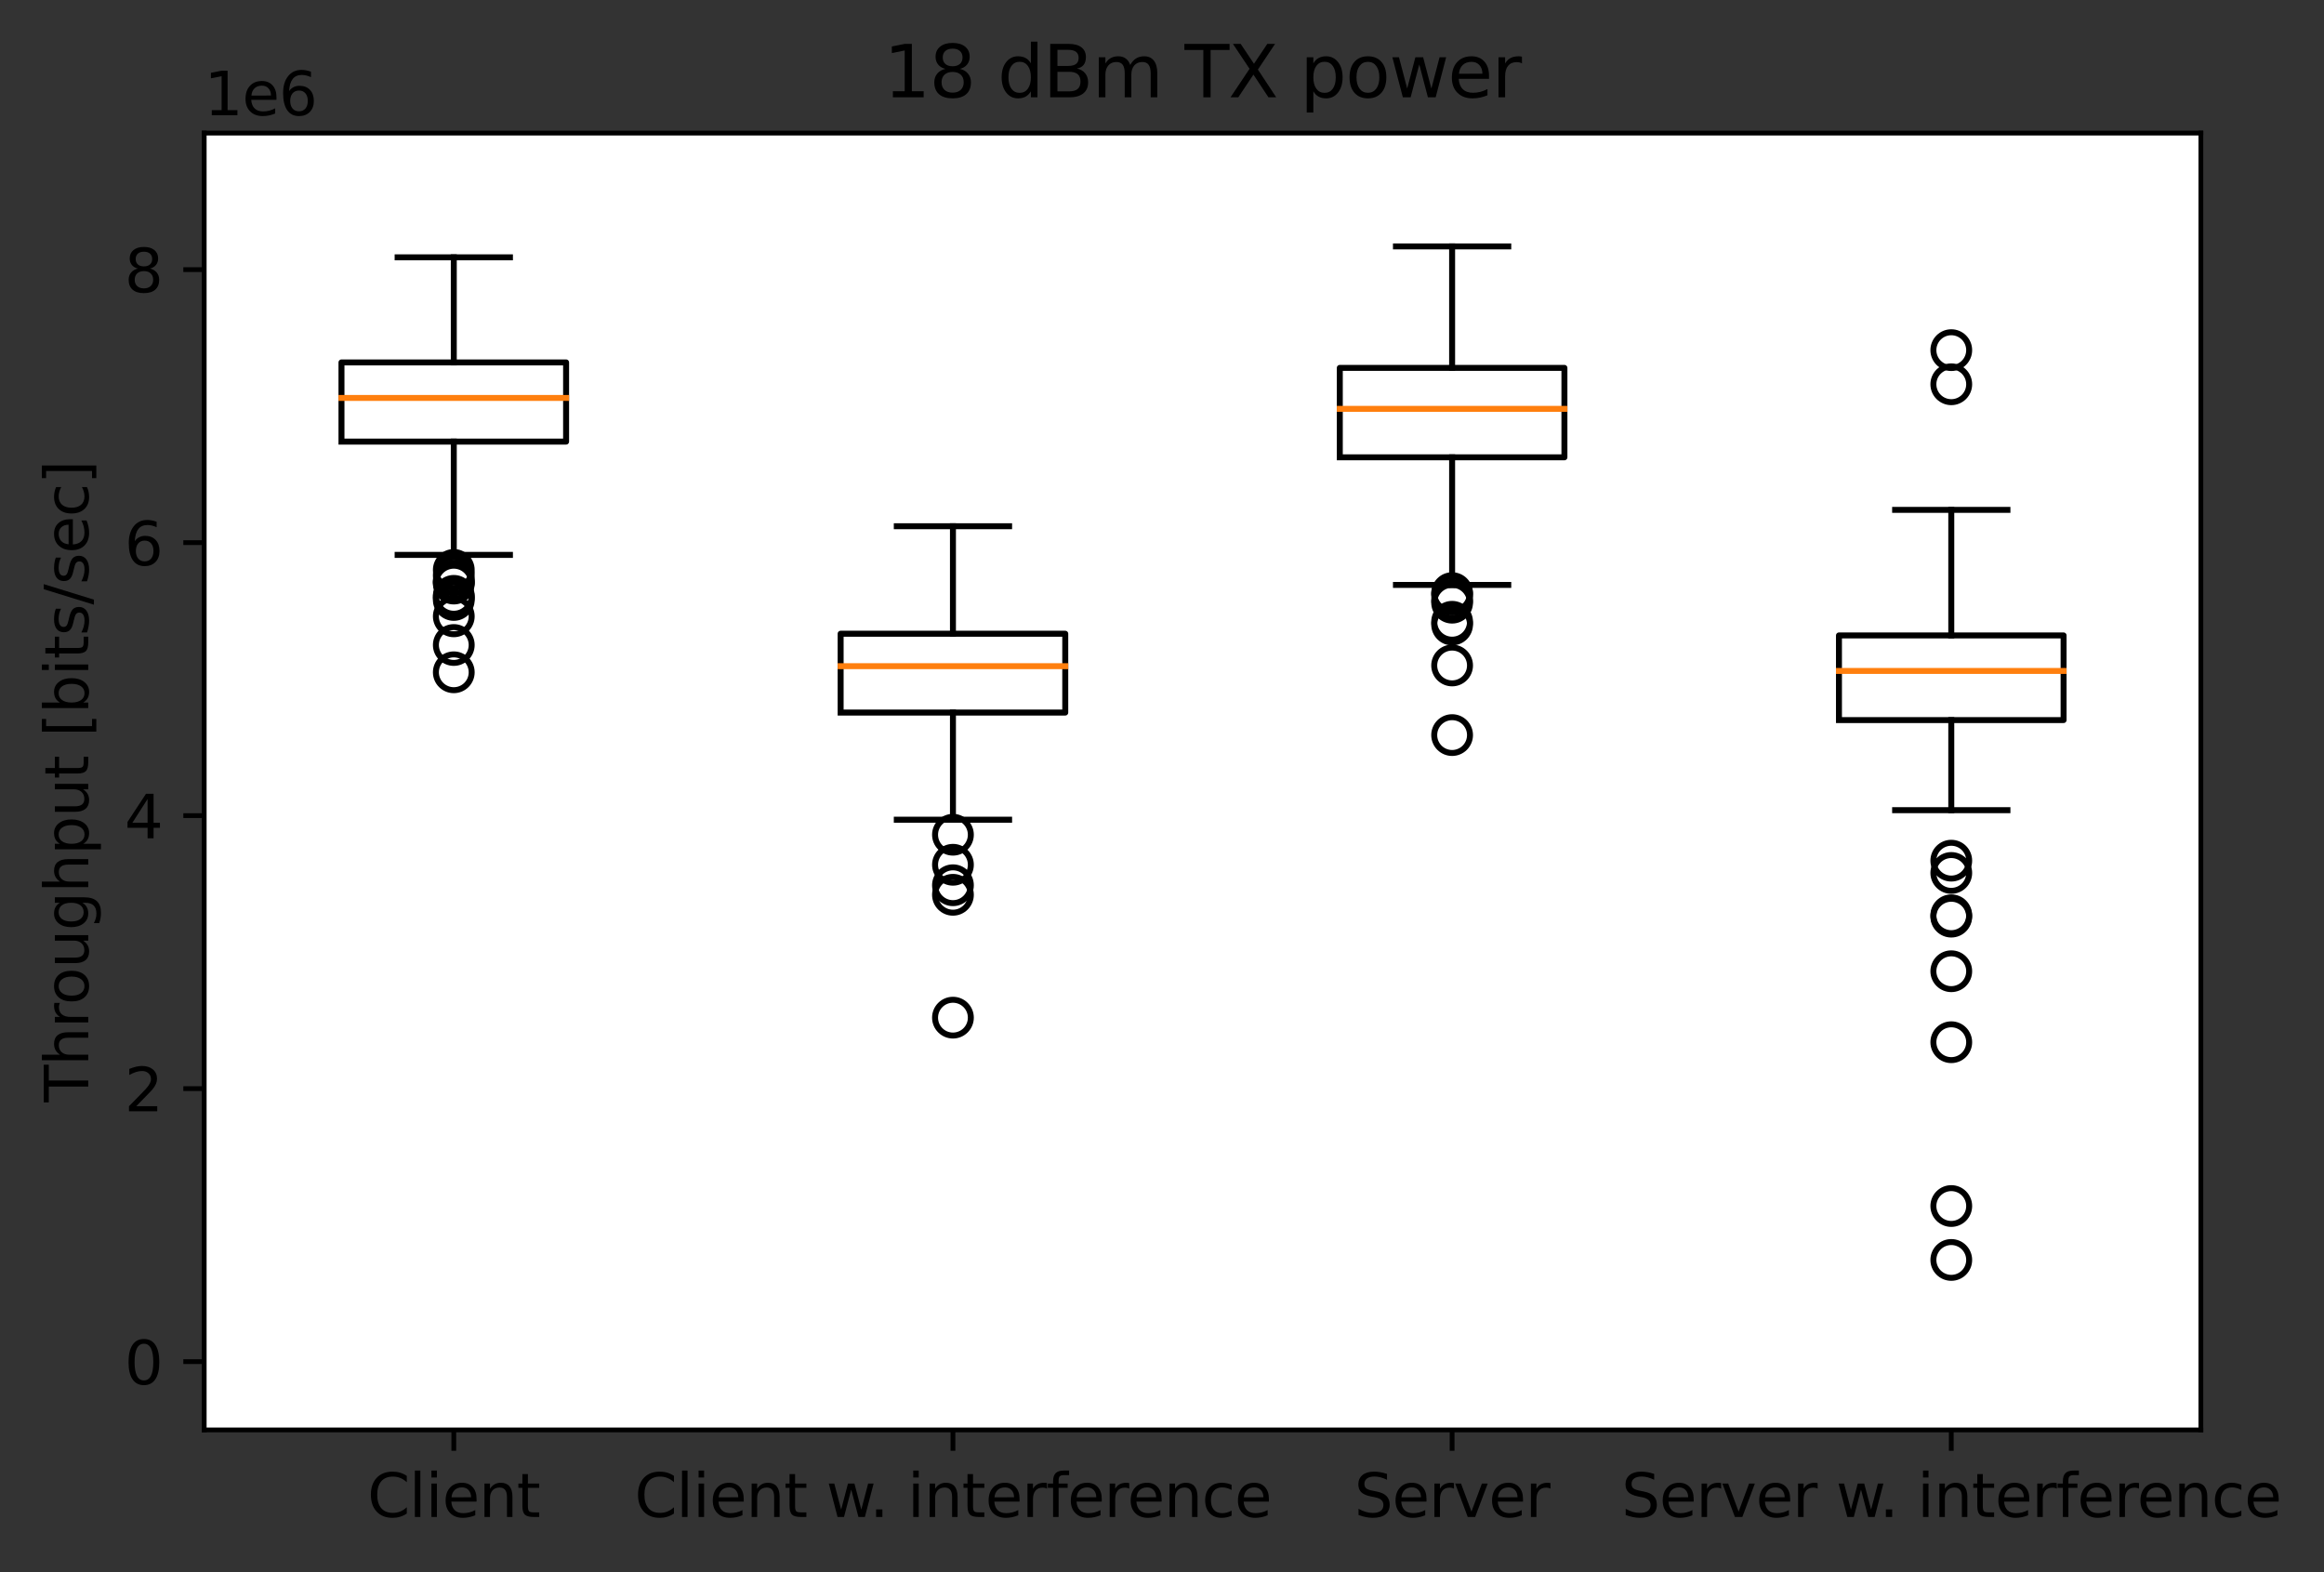 <?xml version="1.0" encoding="utf-8" standalone="no"?>
<!DOCTYPE svg PUBLIC "-//W3C//DTD SVG 1.1//EN"
  "http://www.w3.org/Graphics/SVG/1.1/DTD/svg11.dtd">
<svg height="263.636pt" version="1.1" viewBox="0 0 389.689 263.636" width="389.689pt" xmlns="http://www.w3.org/2000/svg" xmlns:xlink="http://www.w3.org/1999/xlink">
 <rect x="0" y="0" width="389.689" height="263.636" fill="#333333" stroke="none"/>
 <defs>
  <style type="text/css">*{stroke-linecap:butt;stroke-linejoin:round;}</style>
 </defs>
 <g id="figure_1">
  <g id="patch_1">
   <path d="M 0 263.636 
L 389.689 263.636 
L 389.689 0 
L 0 0 
z
" style="fill:none;"/>
  </g>
  <g id="axes_1">
   <g id="patch_2">
    <path d="M 34.241 239.758 
L 369.041 239.758 
L 369.041 22.318 
L 34.241 22.318 
z
" style="fill:#ffffff;"/>
   </g>
   <g id="matplotlib.axis_1">
    <g id="xtick_1">
     <g id="line2d_1">
      <defs>
       <path d="M 0 0 
L 0 3.5 
" id="mf04e118496" style="stroke:#000000;stroke-width:0.8;"/>
      </defs>
      <g>
       <use style="stroke:#000000;stroke-width:0.8;" x="76.091" xlink:href="#mf04e118496" y="239.758"/>
      </g>
     </g>
     <g id="text_1">
      <!-- Client -->
      <g transform="translate(61.616 254.357)scale(0.1 -0.1)">
       <defs>
        <path d="M 4122 4306 
L 4122 3641 
Q 3803 3938 3442 4084 
Q 3081 4231 2675 4231 
Q 1875 4231 1450 3742 
Q 1025 3253 1025 2328 
Q 1025 1406 1450 917 
Q 1875 428 2675 428 
Q 3081 428 3442 575 
Q 3803 722 4122 1019 
L 4122 359 
Q 3791 134 3420 21 
Q 3050 -91 2638 -91 
Q 1578 -91 968 557 
Q 359 1206 359 2328 
Q 359 3453 968 4101 
Q 1578 4750 2638 4750 
Q 3056 4750 3426 4639 
Q 3797 4528 4122 4306 
z
" id="DejaVuSans-43" transform="scale(0.016)"/>
        <path d="M 603 4863 
L 1178 4863 
L 1178 0 
L 603 0 
L 603 4863 
z
" id="DejaVuSans-6c" transform="scale(0.016)"/>
        <path d="M 603 3500 
L 1178 3500 
L 1178 0 
L 603 0 
L 603 3500 
z
M 603 4863 
L 1178 4863 
L 1178 4134 
L 603 4134 
L 603 4863 
z
" id="DejaVuSans-69" transform="scale(0.016)"/>
        <path d="M 3597 1894 
L 3597 1613 
L 953 1613 
Q 991 1019 1311 708 
Q 1631 397 2203 397 
Q 2534 397 2845 478 
Q 3156 559 3463 722 
L 3463 178 
Q 3153 47 2828 -22 
Q 2503 -91 2169 -91 
Q 1331 -91 842 396 
Q 353 884 353 1716 
Q 353 2575 817 3079 
Q 1281 3584 2069 3584 
Q 2775 3584 3186 3129 
Q 3597 2675 3597 1894 
z
M 3022 2063 
Q 3016 2534 2758 2815 
Q 2500 3097 2075 3097 
Q 1594 3097 1305 2825 
Q 1016 2553 972 2059 
L 3022 2063 
z
" id="DejaVuSans-65" transform="scale(0.016)"/>
        <path d="M 3513 2113 
L 3513 0 
L 2938 0 
L 2938 2094 
Q 2938 2591 2744 2837 
Q 2550 3084 2163 3084 
Q 1697 3084 1428 2787 
Q 1159 2491 1159 1978 
L 1159 0 
L 581 0 
L 581 3500 
L 1159 3500 
L 1159 2956 
Q 1366 3272 1645 3428 
Q 1925 3584 2291 3584 
Q 2894 3584 3203 3211 
Q 3513 2838 3513 2113 
z
" id="DejaVuSans-6e" transform="scale(0.016)"/>
        <path d="M 1172 4494 
L 1172 3500 
L 2356 3500 
L 2356 3053 
L 1172 3053 
L 1172 1153 
Q 1172 725 1289 603 
Q 1406 481 1766 481 
L 2356 481 
L 2356 0 
L 1766 0 
Q 1100 0 847 248 
Q 594 497 594 1153 
L 594 3053 
L 172 3053 
L 172 3500 
L 594 3500 
L 594 4494 
L 1172 4494 
z
" id="DejaVuSans-74" transform="scale(0.016)"/>
       </defs>
       <use xlink:href="#DejaVuSans-43"/>
       <use x="69.824" xlink:href="#DejaVuSans-6c"/>
       <use x="97.607" xlink:href="#DejaVuSans-69"/>
       <use x="125.391" xlink:href="#DejaVuSans-65"/>
       <use x="186.914" xlink:href="#DejaVuSans-6e"/>
       <use x="250.293" xlink:href="#DejaVuSans-74"/>
      </g>
     </g>
    </g>
    <g id="xtick_2">
     <g id="line2d_2">
      <g>
       <use style="stroke:#000000;stroke-width:0.8;" x="159.791" xlink:href="#mf04e118496" y="239.758"/>
      </g>
     </g>
     <g id="text_2">
      <!-- Client w. interference -->
      <g transform="translate(106.415 254.357)scale(0.1 -0.1)">
       <defs>
        <path id="DejaVuSans-20" transform="scale(0.016)"/>
        <path d="M 269 3500 
L 844 3500 
L 1563 769 
L 2278 3500 
L 2956 3500 
L 3675 769 
L 4391 3500 
L 4966 3500 
L 4050 0 
L 3372 0 
L 2619 2869 
L 1863 0 
L 1184 0 
L 269 3500 
z
" id="DejaVuSans-77" transform="scale(0.016)"/>
        <path d="M 684 794 
L 1344 794 
L 1344 0 
L 684 0 
L 684 794 
z
" id="DejaVuSans-2e" transform="scale(0.016)"/>
        <path d="M 2631 2963 
Q 2534 3019 2420 3045 
Q 2306 3072 2169 3072 
Q 1681 3072 1420 2755 
Q 1159 2438 1159 1844 
L 1159 0 
L 581 0 
L 581 3500 
L 1159 3500 
L 1159 2956 
Q 1341 3275 1631 3429 
Q 1922 3584 2338 3584 
Q 2397 3584 2469 3576 
Q 2541 3569 2628 3553 
L 2631 2963 
z
" id="DejaVuSans-72" transform="scale(0.016)"/>
        <path d="M 2375 4863 
L 2375 4384 
L 1825 4384 
Q 1516 4384 1395 4259 
Q 1275 4134 1275 3809 
L 1275 3500 
L 2222 3500 
L 2222 3053 
L 1275 3053 
L 1275 0 
L 697 0 
L 697 3053 
L 147 3053 
L 147 3500 
L 697 3500 
L 697 3744 
Q 697 4328 969 4595 
Q 1241 4863 1831 4863 
L 2375 4863 
z
" id="DejaVuSans-66" transform="scale(0.016)"/>
        <path d="M 3122 3366 
L 3122 2828 
Q 2878 2963 2633 3030 
Q 2388 3097 2138 3097 
Q 1578 3097 1268 2742 
Q 959 2388 959 1747 
Q 959 1106 1268 751 
Q 1578 397 2138 397 
Q 2388 397 2633 464 
Q 2878 531 3122 666 
L 3122 134 
Q 2881 22 2623 -34 
Q 2366 -91 2075 -91 
Q 1284 -91 818 406 
Q 353 903 353 1747 
Q 353 2603 823 3093 
Q 1294 3584 2113 3584 
Q 2378 3584 2631 3529 
Q 2884 3475 3122 3366 
z
" id="DejaVuSans-63" transform="scale(0.016)"/>
       </defs>
       <use xlink:href="#DejaVuSans-43"/>
       <use x="69.824" xlink:href="#DejaVuSans-6c"/>
       <use x="97.607" xlink:href="#DejaVuSans-69"/>
       <use x="125.391" xlink:href="#DejaVuSans-65"/>
       <use x="186.914" xlink:href="#DejaVuSans-6e"/>
       <use x="250.293" xlink:href="#DejaVuSans-74"/>
       <use x="289.502" xlink:href="#DejaVuSans-20"/>
       <use x="321.289" xlink:href="#DejaVuSans-77"/>
       <use x="393.951" xlink:href="#DejaVuSans-2e"/>
       <use x="425.738" xlink:href="#DejaVuSans-20"/>
       <use x="457.525" xlink:href="#DejaVuSans-69"/>
       <use x="485.309" xlink:href="#DejaVuSans-6e"/>
       <use x="548.688" xlink:href="#DejaVuSans-74"/>
       <use x="587.896" xlink:href="#DejaVuSans-65"/>
       <use x="649.42" xlink:href="#DejaVuSans-72"/>
       <use x="690.533" xlink:href="#DejaVuSans-66"/>
       <use x="725.738" xlink:href="#DejaVuSans-65"/>
       <use x="787.262" xlink:href="#DejaVuSans-72"/>
       <use x="826.125" xlink:href="#DejaVuSans-65"/>
       <use x="887.648" xlink:href="#DejaVuSans-6e"/>
       <use x="951.027" xlink:href="#DejaVuSans-63"/>
       <use x="1006.008" xlink:href="#DejaVuSans-65"/>
      </g>
     </g>
    </g>
    <g id="xtick_3">
     <g id="line2d_3">
      <g>
       <use style="stroke:#000000;stroke-width:0.8;" x="243.491" xlink:href="#mf04e118496" y="239.758"/>
      </g>
     </g>
     <g id="text_3">
      <!-- Server -->
      <g transform="translate(227.093 254.357)scale(0.1 -0.1)">
       <defs>
        <path d="M 3425 4513 
L 3425 3897 
Q 3066 4069 2747 4153 
Q 2428 4238 2131 4238 
Q 1616 4238 1336 4038 
Q 1056 3838 1056 3469 
Q 1056 3159 1242 3001 
Q 1428 2844 1947 2747 
L 2328 2669 
Q 3034 2534 3370 2195 
Q 3706 1856 3706 1288 
Q 3706 609 3251 259 
Q 2797 -91 1919 -91 
Q 1588 -91 1214 -16 
Q 841 59 441 206 
L 441 856 
Q 825 641 1194 531 
Q 1563 422 1919 422 
Q 2459 422 2753 634 
Q 3047 847 3047 1241 
Q 3047 1584 2836 1778 
Q 2625 1972 2144 2069 
L 1759 2144 
Q 1053 2284 737 2584 
Q 422 2884 422 3419 
Q 422 4038 858 4394 
Q 1294 4750 2059 4750 
Q 2388 4750 2728 4690 
Q 3069 4631 3425 4513 
z
" id="DejaVuSans-53" transform="scale(0.016)"/>
        <path d="M 191 3500 
L 800 3500 
L 1894 563 
L 2988 3500 
L 3597 3500 
L 2284 0 
L 1503 0 
L 191 3500 
z
" id="DejaVuSans-76" transform="scale(0.016)"/>
       </defs>
       <use xlink:href="#DejaVuSans-53"/>
       <use x="63.477" xlink:href="#DejaVuSans-65"/>
       <use x="125" xlink:href="#DejaVuSans-72"/>
       <use x="166.113" xlink:href="#DejaVuSans-76"/>
       <use x="225.293" xlink:href="#DejaVuSans-65"/>
       <use x="286.816" xlink:href="#DejaVuSans-72"/>
      </g>
     </g>
    </g>
    <g id="xtick_4">
     <g id="line2d_4">
      <g>
       <use style="stroke:#000000;stroke-width:0.8;" x="327.191" xlink:href="#mf04e118496" y="239.758"/>
      </g>
     </g>
     <g id="text_4">
      <!-- Server w. interference -->
      <g transform="translate(271.892 254.357)scale(0.1 -0.1)">
       <use xlink:href="#DejaVuSans-53"/>
       <use x="63.477" xlink:href="#DejaVuSans-65"/>
       <use x="125" xlink:href="#DejaVuSans-72"/>
       <use x="166.113" xlink:href="#DejaVuSans-76"/>
       <use x="225.293" xlink:href="#DejaVuSans-65"/>
       <use x="286.816" xlink:href="#DejaVuSans-72"/>
       <use x="327.93" xlink:href="#DejaVuSans-20"/>
       <use x="359.717" xlink:href="#DejaVuSans-77"/>
       <use x="432.379" xlink:href="#DejaVuSans-2e"/>
       <use x="464.166" xlink:href="#DejaVuSans-20"/>
       <use x="495.953" xlink:href="#DejaVuSans-69"/>
       <use x="523.736" xlink:href="#DejaVuSans-6e"/>
       <use x="587.115" xlink:href="#DejaVuSans-74"/>
       <use x="626.324" xlink:href="#DejaVuSans-65"/>
       <use x="687.848" xlink:href="#DejaVuSans-72"/>
       <use x="728.961" xlink:href="#DejaVuSans-66"/>
       <use x="764.166" xlink:href="#DejaVuSans-65"/>
       <use x="825.689" xlink:href="#DejaVuSans-72"/>
       <use x="864.553" xlink:href="#DejaVuSans-65"/>
       <use x="926.076" xlink:href="#DejaVuSans-6e"/>
       <use x="989.455" xlink:href="#DejaVuSans-63"/>
       <use x="1044.436" xlink:href="#DejaVuSans-65"/>
      </g>
     </g>
    </g>
   </g>
   <g id="matplotlib.axis_2">
    <g id="ytick_1">
     <g id="line2d_5">
      <defs>
       <path d="M 0 0 
L -3.5 0 
" id="m83af49ba34" style="stroke:#000000;stroke-width:0.8;"/>
      </defs>
      <g>
       <use style="stroke:#000000;stroke-width:0.8;" x="34.241" xlink:href="#m83af49ba34" y="228.314"/>
      </g>
     </g>
     <g id="text_5">
      <!-- 0 -->
      <g transform="translate(20.878 232.113)scale(0.1 -0.1)">
       <defs>
        <path d="M 2034 4250 
Q 1547 4250 1301 3770 
Q 1056 3291 1056 2328 
Q 1056 1369 1301 889 
Q 1547 409 2034 409 
Q 2525 409 2770 889 
Q 3016 1369 3016 2328 
Q 3016 3291 2770 3770 
Q 2525 4250 2034 4250 
z
M 2034 4750 
Q 2819 4750 3233 4129 
Q 3647 3509 3647 2328 
Q 3647 1150 3233 529 
Q 2819 -91 2034 -91 
Q 1250 -91 836 529 
Q 422 1150 422 2328 
Q 422 3509 836 4129 
Q 1250 4750 2034 4750 
z
" id="DejaVuSans-30" transform="scale(0.016)"/>
       </defs>
       <use xlink:href="#DejaVuSans-30"/>
      </g>
     </g>
    </g>
    <g id="ytick_2">
     <g id="line2d_6">
      <g>
       <use style="stroke:#000000;stroke-width:0.8;" x="34.241" xlink:href="#m83af49ba34" y="182.537"/>
      </g>
     </g>
     <g id="text_6">
      <!-- 2 -->
      <g transform="translate(20.878 186.336)scale(0.1 -0.1)">
       <defs>
        <path d="M 1228 531 
L 3431 531 
L 3431 0 
L 469 0 
L 469 531 
Q 828 903 1448 1529 
Q 2069 2156 2228 2338 
Q 2531 2678 2651 2914 
Q 2772 3150 2772 3378 
Q 2772 3750 2511 3984 
Q 2250 4219 1831 4219 
Q 1534 4219 1204 4116 
Q 875 4013 500 3803 
L 500 4441 
Q 881 4594 1212 4672 
Q 1544 4750 1819 4750 
Q 2544 4750 2975 4387 
Q 3406 4025 3406 3419 
Q 3406 3131 3298 2873 
Q 3191 2616 2906 2266 
Q 2828 2175 2409 1742 
Q 1991 1309 1228 531 
z
" id="DejaVuSans-32" transform="scale(0.016)"/>
       </defs>
       <use xlink:href="#DejaVuSans-32"/>
      </g>
     </g>
    </g>
    <g id="ytick_3">
     <g id="line2d_7">
      <g>
       <use style="stroke:#000000;stroke-width:0.8;" x="34.241" xlink:href="#m83af49ba34" y="136.76"/>
      </g>
     </g>
     <g id="text_7">
      <!-- 4 -->
      <g transform="translate(20.878 140.559)scale(0.1 -0.1)">
       <defs>
        <path d="M 2419 4116 
L 825 1625 
L 2419 1625 
L 2419 4116 
z
M 2253 4666 
L 3047 4666 
L 3047 1625 
L 3713 1625 
L 3713 1100 
L 3047 1100 
L 3047 0 
L 2419 0 
L 2419 1100 
L 313 1100 
L 313 1709 
L 2253 4666 
z
" id="DejaVuSans-34" transform="scale(0.016)"/>
       </defs>
       <use xlink:href="#DejaVuSans-34"/>
      </g>
     </g>
    </g>
    <g id="ytick_4">
     <g id="line2d_8">
      <g>
       <use style="stroke:#000000;stroke-width:0.8;" x="34.241" xlink:href="#m83af49ba34" y="90.983"/>
      </g>
     </g>
     <g id="text_8">
      <!-- 6 -->
      <g transform="translate(20.878 94.783)scale(0.1 -0.1)">
       <defs>
        <path d="M 2113 2584 
Q 1688 2584 1439 2293 
Q 1191 2003 1191 1497 
Q 1191 994 1439 701 
Q 1688 409 2113 409 
Q 2538 409 2786 701 
Q 3034 994 3034 1497 
Q 3034 2003 2786 2293 
Q 2538 2584 2113 2584 
z
M 3366 4563 
L 3366 3988 
Q 3128 4100 2886 4159 
Q 2644 4219 2406 4219 
Q 1781 4219 1451 3797 
Q 1122 3375 1075 2522 
Q 1259 2794 1537 2939 
Q 1816 3084 2150 3084 
Q 2853 3084 3261 2657 
Q 3669 2231 3669 1497 
Q 3669 778 3244 343 
Q 2819 -91 2113 -91 
Q 1303 -91 875 529 
Q 447 1150 447 2328 
Q 447 3434 972 4092 
Q 1497 4750 2381 4750 
Q 2619 4750 2861 4703 
Q 3103 4656 3366 4563 
z
" id="DejaVuSans-36" transform="scale(0.016)"/>
       </defs>
       <use xlink:href="#DejaVuSans-36"/>
      </g>
     </g>
    </g>
    <g id="ytick_5">
     <g id="line2d_9">
      <g>
       <use style="stroke:#000000;stroke-width:0.8;" x="34.241" xlink:href="#m83af49ba34" y="45.207"/>
      </g>
     </g>
     <g id="text_9">
      <!-- 8 -->
      <g transform="translate(20.878 49.006)scale(0.1 -0.1)">
       <defs>
        <path d="M 2034 2216 
Q 1584 2216 1326 1975 
Q 1069 1734 1069 1313 
Q 1069 891 1326 650 
Q 1584 409 2034 409 
Q 2484 409 2743 651 
Q 3003 894 3003 1313 
Q 3003 1734 2745 1975 
Q 2488 2216 2034 2216 
z
M 1403 2484 
Q 997 2584 770 2862 
Q 544 3141 544 3541 
Q 544 4100 942 4425 
Q 1341 4750 2034 4750 
Q 2731 4750 3128 4425 
Q 3525 4100 3525 3541 
Q 3525 3141 3298 2862 
Q 3072 2584 2669 2484 
Q 3125 2378 3379 2068 
Q 3634 1759 3634 1313 
Q 3634 634 3220 271 
Q 2806 -91 2034 -91 
Q 1263 -91 848 271 
Q 434 634 434 1313 
Q 434 1759 690 2068 
Q 947 2378 1403 2484 
z
M 1172 3481 
Q 1172 3119 1398 2916 
Q 1625 2713 2034 2713 
Q 2441 2713 2670 2916 
Q 2900 3119 2900 3481 
Q 2900 3844 2670 4047 
Q 2441 4250 2034 4250 
Q 1625 4250 1398 4047 
Q 1172 3844 1172 3481 
z
" id="DejaVuSans-38" transform="scale(0.016)"/>
       </defs>
       <use xlink:href="#DejaVuSans-38"/>
      </g>
     </g>
    </g>
    <g id="text_10">
     <!-- Throughput [bits/sec] -->
     <g transform="translate(14.798 184.812)rotate(-90)scale(0.1 -0.1)">
      <defs>
       <path d="M -19 4666 
L 3928 4666 
L 3928 4134 
L 2272 4134 
L 2272 0 
L 1638 0 
L 1638 4134 
L -19 4134 
L -19 4666 
z
" id="DejaVuSans-54" transform="scale(0.016)"/>
       <path d="M 3513 2113 
L 3513 0 
L 2938 0 
L 2938 2094 
Q 2938 2591 2744 2837 
Q 2550 3084 2163 3084 
Q 1697 3084 1428 2787 
Q 1159 2491 1159 1978 
L 1159 0 
L 581 0 
L 581 4863 
L 1159 4863 
L 1159 2956 
Q 1366 3272 1645 3428 
Q 1925 3584 2291 3584 
Q 2894 3584 3203 3211 
Q 3513 2838 3513 2113 
z
" id="DejaVuSans-68" transform="scale(0.016)"/>
       <path d="M 1959 3097 
Q 1497 3097 1228 2736 
Q 959 2375 959 1747 
Q 959 1119 1226 758 
Q 1494 397 1959 397 
Q 2419 397 2687 759 
Q 2956 1122 2956 1747 
Q 2956 2369 2687 2733 
Q 2419 3097 1959 3097 
z
M 1959 3584 
Q 2709 3584 3137 3096 
Q 3566 2609 3566 1747 
Q 3566 888 3137 398 
Q 2709 -91 1959 -91 
Q 1206 -91 779 398 
Q 353 888 353 1747 
Q 353 2609 779 3096 
Q 1206 3584 1959 3584 
z
" id="DejaVuSans-6f" transform="scale(0.016)"/>
       <path d="M 544 1381 
L 544 3500 
L 1119 3500 
L 1119 1403 
Q 1119 906 1312 657 
Q 1506 409 1894 409 
Q 2359 409 2629 706 
Q 2900 1003 2900 1516 
L 2900 3500 
L 3475 3500 
L 3475 0 
L 2900 0 
L 2900 538 
Q 2691 219 2414 64 
Q 2138 -91 1772 -91 
Q 1169 -91 856 284 
Q 544 659 544 1381 
z
M 1991 3584 
L 1991 3584 
z
" id="DejaVuSans-75" transform="scale(0.016)"/>
       <path d="M 2906 1791 
Q 2906 2416 2648 2759 
Q 2391 3103 1925 3103 
Q 1463 3103 1205 2759 
Q 947 2416 947 1791 
Q 947 1169 1205 825 
Q 1463 481 1925 481 
Q 2391 481 2648 825 
Q 2906 1169 2906 1791 
z
M 3481 434 
Q 3481 -459 3084 -895 
Q 2688 -1331 1869 -1331 
Q 1566 -1331 1297 -1286 
Q 1028 -1241 775 -1147 
L 775 -588 
Q 1028 -725 1275 -790 
Q 1522 -856 1778 -856 
Q 2344 -856 2625 -561 
Q 2906 -266 2906 331 
L 2906 616 
Q 2728 306 2450 153 
Q 2172 0 1784 0 
Q 1141 0 747 490 
Q 353 981 353 1791 
Q 353 2603 747 3093 
Q 1141 3584 1784 3584 
Q 2172 3584 2450 3431 
Q 2728 3278 2906 2969 
L 2906 3500 
L 3481 3500 
L 3481 434 
z
" id="DejaVuSans-67" transform="scale(0.016)"/>
       <path d="M 1159 525 
L 1159 -1331 
L 581 -1331 
L 581 3500 
L 1159 3500 
L 1159 2969 
Q 1341 3281 1617 3432 
Q 1894 3584 2278 3584 
Q 2916 3584 3314 3078 
Q 3713 2572 3713 1747 
Q 3713 922 3314 415 
Q 2916 -91 2278 -91 
Q 1894 -91 1617 61 
Q 1341 213 1159 525 
z
M 3116 1747 
Q 3116 2381 2855 2742 
Q 2594 3103 2138 3103 
Q 1681 3103 1420 2742 
Q 1159 2381 1159 1747 
Q 1159 1113 1420 752 
Q 1681 391 2138 391 
Q 2594 391 2855 752 
Q 3116 1113 3116 1747 
z
" id="DejaVuSans-70" transform="scale(0.016)"/>
       <path d="M 550 4863 
L 1875 4863 
L 1875 4416 
L 1125 4416 
L 1125 -397 
L 1875 -397 
L 1875 -844 
L 550 -844 
L 550 4863 
z
" id="DejaVuSans-5b" transform="scale(0.016)"/>
       <path d="M 3116 1747 
Q 3116 2381 2855 2742 
Q 2594 3103 2138 3103 
Q 1681 3103 1420 2742 
Q 1159 2381 1159 1747 
Q 1159 1113 1420 752 
Q 1681 391 2138 391 
Q 2594 391 2855 752 
Q 3116 1113 3116 1747 
z
M 1159 2969 
Q 1341 3281 1617 3432 
Q 1894 3584 2278 3584 
Q 2916 3584 3314 3078 
Q 3713 2572 3713 1747 
Q 3713 922 3314 415 
Q 2916 -91 2278 -91 
Q 1894 -91 1617 61 
Q 1341 213 1159 525 
L 1159 0 
L 581 0 
L 581 4863 
L 1159 4863 
L 1159 2969 
z
" id="DejaVuSans-62" transform="scale(0.016)"/>
       <path d="M 2834 3397 
L 2834 2853 
Q 2591 2978 2328 3040 
Q 2066 3103 1784 3103 
Q 1356 3103 1142 2972 
Q 928 2841 928 2578 
Q 928 2378 1081 2264 
Q 1234 2150 1697 2047 
L 1894 2003 
Q 2506 1872 2764 1633 
Q 3022 1394 3022 966 
Q 3022 478 2636 193 
Q 2250 -91 1575 -91 
Q 1294 -91 989 -36 
Q 684 19 347 128 
L 347 722 
Q 666 556 975 473 
Q 1284 391 1588 391 
Q 1994 391 2212 530 
Q 2431 669 2431 922 
Q 2431 1156 2273 1281 
Q 2116 1406 1581 1522 
L 1381 1569 
Q 847 1681 609 1914 
Q 372 2147 372 2553 
Q 372 3047 722 3315 
Q 1072 3584 1716 3584 
Q 2034 3584 2315 3537 
Q 2597 3491 2834 3397 
z
" id="DejaVuSans-73" transform="scale(0.016)"/>
       <path d="M 1625 4666 
L 2156 4666 
L 531 -594 
L 0 -594 
L 1625 4666 
z
" id="DejaVuSans-2f" transform="scale(0.016)"/>
       <path d="M 1947 4863 
L 1947 -844 
L 622 -844 
L 622 -397 
L 1369 -397 
L 1369 4416 
L 622 4416 
L 622 4863 
L 1947 4863 
z
" id="DejaVuSans-5d" transform="scale(0.016)"/>
      </defs>
      <use xlink:href="#DejaVuSans-54"/>
      <use x="61.084" xlink:href="#DejaVuSans-68"/>
      <use x="124.463" xlink:href="#DejaVuSans-72"/>
      <use x="163.326" xlink:href="#DejaVuSans-6f"/>
      <use x="224.508" xlink:href="#DejaVuSans-75"/>
      <use x="287.887" xlink:href="#DejaVuSans-67"/>
      <use x="351.363" xlink:href="#DejaVuSans-68"/>
      <use x="414.742" xlink:href="#DejaVuSans-70"/>
      <use x="478.219" xlink:href="#DejaVuSans-75"/>
      <use x="541.598" xlink:href="#DejaVuSans-74"/>
      <use x="580.807" xlink:href="#DejaVuSans-20"/>
      <use x="612.594" xlink:href="#DejaVuSans-5b"/>
      <use x="651.607" xlink:href="#DejaVuSans-62"/>
      <use x="715.084" xlink:href="#DejaVuSans-69"/>
      <use x="742.867" xlink:href="#DejaVuSans-74"/>
      <use x="782.076" xlink:href="#DejaVuSans-73"/>
      <use x="834.176" xlink:href="#DejaVuSans-2f"/>
      <use x="867.867" xlink:href="#DejaVuSans-73"/>
      <use x="919.967" xlink:href="#DejaVuSans-65"/>
      <use x="981.49" xlink:href="#DejaVuSans-63"/>
      <use x="1036.471" xlink:href="#DejaVuSans-5d"/>
     </g>
    </g>
    <g id="text_11">
     <!-- 1e6 -->
     <g transform="translate(34.241 19.318)scale(0.1 -0.1)">
      <defs>
       <path d="M 794 531 
L 1825 531 
L 1825 4091 
L 703 3866 
L 703 4441 
L 1819 4666 
L 2450 4666 
L 2450 531 
L 3481 531 
L 3481 0 
L 794 0 
L 794 531 
z
" id="DejaVuSans-31" transform="scale(0.016)"/>
      </defs>
      <use xlink:href="#DejaVuSans-31"/>
      <use x="63.623" xlink:href="#DejaVuSans-65"/>
      <use x="125.146" xlink:href="#DejaVuSans-36"/>
     </g>
    </g>
   </g>
   <g id="line2d_10">
    <path clip-path="url(#pf0fb1e6023)" d="M 57.258 74.046 
L 94.923 74.046 
L 94.923 60.771 
L 57.258 60.771 
L 57.258 74.046 
" style="fill:none;stroke:#000000;stroke-linecap:square;"/>
   </g>
   <g id="line2d_11">
    <path clip-path="url(#pf0fb1e6023)" d="M 76.091 74.046 
L 76.091 93.043 
" style="fill:none;stroke:#000000;stroke-linecap:square;"/>
   </g>
   <g id="line2d_12">
    <path clip-path="url(#pf0fb1e6023)" d="M 76.091 60.771 
L 76.091 43.147 
" style="fill:none;stroke:#000000;stroke-linecap:square;"/>
   </g>
   <g id="line2d_13">
    <path clip-path="url(#pf0fb1e6023)" d="M 66.674 93.043 
L 85.507 93.043 
" style="fill:none;stroke:#000000;stroke-linecap:square;"/>
   </g>
   <g id="line2d_14">
    <path clip-path="url(#pf0fb1e6023)" d="M 66.674 43.147 
L 85.507 43.147 
" style="fill:none;stroke:#000000;stroke-linecap:square;"/>
   </g>
   <g id="line2d_15">
    <defs>
     <path d="M 0 3 
C 0.796 3 1.559 2.684 2.121 2.121 
C 2.684 1.559 3 0.796 3 0 
C 3 -0.796 2.684 -1.559 2.121 -2.121 
C 1.559 -2.684 0.796 -3 0 -3 
C -0.796 -3 -1.559 -2.684 -2.121 -2.121 
C -2.684 -1.559 -3 -0.796 -3 0 
C -3 0.796 -2.684 1.559 -2.121 2.121 
C -1.559 2.684 -0.796 3 0 3 
z
" id="mc621b63c76" style="stroke:#000000;"/>
    </defs>
    <g clip-path="url(#pf0fb1e6023)">
     <use style="fill-opacity:0;stroke:#000000;" x="76.091" xlink:href="#mc621b63c76" y="97.621"/>
     <use style="fill-opacity:0;stroke:#000000;" x="76.091" xlink:href="#mc621b63c76" y="100.597"/>
     <use style="fill-opacity:0;stroke:#000000;" x="76.091" xlink:href="#mc621b63c76" y="99.91"/>
     <use style="fill-opacity:0;stroke:#000000;" x="76.091" xlink:href="#mc621b63c76" y="112.727"/>
     <use style="fill-opacity:0;stroke:#000000;" x="76.091" xlink:href="#mc621b63c76" y="97.392"/>
     <use style="fill-opacity:0;stroke:#000000;" x="76.091" xlink:href="#mc621b63c76" y="108.15"/>
     <use style="fill-opacity:0;stroke:#000000;" x="76.091" xlink:href="#mc621b63c76" y="95.561"/>
     <use style="fill-opacity:0;stroke:#000000;" x="76.091" xlink:href="#mc621b63c76" y="103.343"/>
     <use style="fill-opacity:0;stroke:#000000;" x="76.091" xlink:href="#mc621b63c76" y="100.139"/>
     <use style="fill-opacity:0;stroke:#000000;" x="76.091" xlink:href="#mc621b63c76" y="96.477"/>
     <use style="fill-opacity:0;stroke:#000000;" x="76.091" xlink:href="#mc621b63c76" y="97.85"/>
    </g>
   </g>
   <g id="line2d_16">
    <path clip-path="url(#pf0fb1e6023)" d="M 140.958 119.479 
L 178.623 119.479 
L 178.623 106.261 
L 140.958 106.261 
L 140.958 119.479 
" style="fill:none;stroke:#000000;stroke-linecap:square;"/>
   </g>
   <g id="line2d_17">
    <path clip-path="url(#pf0fb1e6023)" d="M 159.791 119.479 
L 159.791 137.447 
" style="fill:none;stroke:#000000;stroke-linecap:square;"/>
   </g>
   <g id="line2d_18">
    <path clip-path="url(#pf0fb1e6023)" d="M 159.791 106.261 
L 159.791 88.237 
" style="fill:none;stroke:#000000;stroke-linecap:square;"/>
   </g>
   <g id="line2d_19">
    <path clip-path="url(#pf0fb1e6023)" d="M 150.374 137.447 
L 169.207 137.447 
" style="fill:none;stroke:#000000;stroke-linecap:square;"/>
   </g>
   <g id="line2d_20">
    <path clip-path="url(#pf0fb1e6023)" d="M 150.374 88.237 
L 169.207 88.237 
" style="fill:none;stroke:#000000;stroke-linecap:square;"/>
   </g>
   <g id="line2d_21">
    <g clip-path="url(#pf0fb1e6023)">
     <use style="fill-opacity:0;stroke:#000000;" x="159.791" xlink:href="#mc621b63c76" y="170.635"/>
     <use style="fill-opacity:0;stroke:#000000;" x="159.791" xlink:href="#mc621b63c76" y="150.036"/>
     <use style="fill-opacity:0;stroke:#000000;" x="159.791" xlink:href="#mc621b63c76" y="145"/>
     <use style="fill-opacity:0;stroke:#000000;" x="159.791" xlink:href="#mc621b63c76" y="148.433"/>
     <use style="fill-opacity:0;stroke:#000000;" x="159.791" xlink:href="#mc621b63c76" y="139.965"/>
    </g>
   </g>
   <g id="line2d_22">
    <path clip-path="url(#pf0fb1e6023)" d="M 224.658 76.678 
L 262.323 76.678 
L 262.323 61.686 
L 224.658 61.686 
L 224.658 76.678 
" style="fill:none;stroke:#000000;stroke-linecap:square;"/>
   </g>
   <g id="line2d_23">
    <path clip-path="url(#pf0fb1e6023)" d="M 243.491 76.678 
L 243.491 98.079 
" style="fill:none;stroke:#000000;stroke-linecap:square;"/>
   </g>
   <g id="line2d_24">
    <path clip-path="url(#pf0fb1e6023)" d="M 243.491 61.686 
L 243.491 41.316 
" style="fill:none;stroke:#000000;stroke-linecap:square;"/>
   </g>
   <g id="line2d_25">
    <path clip-path="url(#pf0fb1e6023)" d="M 234.074 98.079 
L 252.907 98.079 
" style="fill:none;stroke:#000000;stroke-linecap:square;"/>
   </g>
   <g id="line2d_26">
    <path clip-path="url(#pf0fb1e6023)" d="M 234.074 41.316 
L 252.907 41.316 
" style="fill:none;stroke:#000000;stroke-linecap:square;"/>
   </g>
   <g id="line2d_27">
    <g clip-path="url(#pf0fb1e6023)">
     <use style="fill-opacity:0;stroke:#000000;" x="243.491" xlink:href="#mc621b63c76" y="99.452"/>
     <use style="fill-opacity:0;stroke:#000000;" x="243.491" xlink:href="#mc621b63c76" y="100.597"/>
     <use style="fill-opacity:0;stroke:#000000;" x="243.491" xlink:href="#mc621b63c76" y="111.583"/>
     <use style="fill-opacity:0;stroke:#000000;" x="243.491" xlink:href="#mc621b63c76" y="104.259"/>
     <use style="fill-opacity:0;stroke:#000000;" x="243.491" xlink:href="#mc621b63c76" y="99.681"/>
     <use style="fill-opacity:0;stroke:#000000;" x="243.491" xlink:href="#mc621b63c76" y="104.716"/>
     <use style="fill-opacity:0;stroke:#000000;" x="243.491" xlink:href="#mc621b63c76" y="101.054"/>
     <use style="fill-opacity:0;stroke:#000000;" x="243.491" xlink:href="#mc621b63c76" y="123.256"/>
    </g>
   </g>
   <g id="line2d_28">
    <path clip-path="url(#pf0fb1e6023)" d="M 308.358 120.738 
L 346.023 120.738 
L 346.023 106.548 
L 308.358 106.548 
L 308.358 120.738 
" style="fill:none;stroke:#000000;stroke-linecap:square;"/>
   </g>
   <g id="line2d_29">
    <path clip-path="url(#pf0fb1e6023)" d="M 327.191 120.738 
L 327.191 135.845 
" style="fill:none;stroke:#000000;stroke-linecap:square;"/>
   </g>
   <g id="line2d_30">
    <path clip-path="url(#pf0fb1e6023)" d="M 327.191 106.548 
L 327.191 85.49 
" style="fill:none;stroke:#000000;stroke-linecap:square;"/>
   </g>
   <g id="line2d_31">
    <path clip-path="url(#pf0fb1e6023)" d="M 317.774 135.845 
L 336.607 135.845 
" style="fill:none;stroke:#000000;stroke-linecap:square;"/>
   </g>
   <g id="line2d_32">
    <path clip-path="url(#pf0fb1e6023)" d="M 317.774 85.49 
L 336.607 85.49 
" style="fill:none;stroke:#000000;stroke-linecap:square;"/>
   </g>
   <g id="line2d_33">
    <g clip-path="url(#pf0fb1e6023)">
     <use style="fill-opacity:0;stroke:#000000;" x="327.191" xlink:href="#mc621b63c76" y="174.755"/>
     <use style="fill-opacity:0;stroke:#000000;" x="327.191" xlink:href="#mc621b63c76" y="153.469"/>
     <use style="fill-opacity:0;stroke:#000000;" x="327.191" xlink:href="#mc621b63c76" y="202.221"/>
     <use style="fill-opacity:0;stroke:#000000;" x="327.191" xlink:href="#mc621b63c76" y="144.313"/>
     <use style="fill-opacity:0;stroke:#000000;" x="327.191" xlink:href="#mc621b63c76" y="211.262"/>
     <use style="fill-opacity:0;stroke:#000000;" x="327.191" xlink:href="#mc621b63c76" y="153.698"/>
     <use style="fill-opacity:0;stroke:#000000;" x="327.191" xlink:href="#mc621b63c76" y="146.373"/>
     <use style="fill-opacity:0;stroke:#000000;" x="327.191" xlink:href="#mc621b63c76" y="162.853"/>
     <use style="fill-opacity:0;stroke:#000000;" x="327.191" xlink:href="#mc621b63c76" y="64.433"/>
     <use style="fill-opacity:0;stroke:#000000;" x="327.191" xlink:href="#mc621b63c76" y="58.711"/>
    </g>
   </g>
   <g id="line2d_34">
    <path clip-path="url(#pf0fb1e6023)" d="M 57.258 66.722 
L 94.923 66.722 
" style="fill:none;stroke:#ff7f0e;stroke-linecap:square;"/>
   </g>
   <g id="line2d_35">
    <path clip-path="url(#pf0fb1e6023)" d="M 140.958 111.697 
L 178.623 111.697 
" style="fill:none;stroke:#ff7f0e;stroke-linecap:square;"/>
   </g>
   <g id="line2d_36">
    <path clip-path="url(#pf0fb1e6023)" d="M 224.658 68.553 
L 262.323 68.553 
" style="fill:none;stroke:#ff7f0e;stroke-linecap:square;"/>
   </g>
   <g id="line2d_37">
    <path clip-path="url(#pf0fb1e6023)" d="M 308.358 112.499 
L 346.023 112.499 
" style="fill:none;stroke:#ff7f0e;stroke-linecap:square;"/>
   </g>
   <g id="patch_3">
    <path d="M 34.241 239.758 
L 34.241 22.318 
" style="fill:none;stroke:#000000;stroke-linecap:square;stroke-linejoin:miter;stroke-width:0.8;"/>
   </g>
   <g id="patch_4">
    <path d="M 369.041 239.758 
L 369.041 22.318 
" style="fill:none;stroke:#000000;stroke-linecap:square;stroke-linejoin:miter;stroke-width:0.8;"/>
   </g>
   <g id="patch_5">
    <path d="M 34.241 239.758 
L 369.041 239.758 
" style="fill:none;stroke:#000000;stroke-linecap:square;stroke-linejoin:miter;stroke-width:0.8;"/>
   </g>
   <g id="patch_6">
    <path d="M 34.241 22.318 
L 369.041 22.318 
" style="fill:none;stroke:#000000;stroke-linecap:square;stroke-linejoin:miter;stroke-width:0.8;"/>
   </g>
   <g id="text_12">
    <!-- 18 dBm TX power -->
    <g transform="translate(148.195 16.318)scale(0.12 -0.12)">
     <defs>
      <path d="M 2906 2969 
L 2906 4863 
L 3481 4863 
L 3481 0 
L 2906 0 
L 2906 525 
Q 2725 213 2448 61 
Q 2172 -91 1784 -91 
Q 1150 -91 751 415 
Q 353 922 353 1747 
Q 353 2572 751 3078 
Q 1150 3584 1784 3584 
Q 2172 3584 2448 3432 
Q 2725 3281 2906 2969 
z
M 947 1747 
Q 947 1113 1208 752 
Q 1469 391 1925 391 
Q 2381 391 2643 752 
Q 2906 1113 2906 1747 
Q 2906 2381 2643 2742 
Q 2381 3103 1925 3103 
Q 1469 3103 1208 2742 
Q 947 2381 947 1747 
z
" id="DejaVuSans-64" transform="scale(0.016)"/>
      <path d="M 1259 2228 
L 1259 519 
L 2272 519 
Q 2781 519 3026 730 
Q 3272 941 3272 1375 
Q 3272 1813 3026 2020 
Q 2781 2228 2272 2228 
L 1259 2228 
z
M 1259 4147 
L 1259 2741 
L 2194 2741 
Q 2656 2741 2882 2914 
Q 3109 3088 3109 3444 
Q 3109 3797 2882 3972 
Q 2656 4147 2194 4147 
L 1259 4147 
z
M 628 4666 
L 2241 4666 
Q 2963 4666 3353 4366 
Q 3744 4066 3744 3513 
Q 3744 3084 3544 2831 
Q 3344 2578 2956 2516 
Q 3422 2416 3680 2098 
Q 3938 1781 3938 1306 
Q 3938 681 3513 340 
Q 3088 0 2303 0 
L 628 0 
L 628 4666 
z
" id="DejaVuSans-42" transform="scale(0.016)"/>
      <path d="M 3328 2828 
Q 3544 3216 3844 3400 
Q 4144 3584 4550 3584 
Q 5097 3584 5394 3201 
Q 5691 2819 5691 2113 
L 5691 0 
L 5113 0 
L 5113 2094 
Q 5113 2597 4934 2840 
Q 4756 3084 4391 3084 
Q 3944 3084 3684 2787 
Q 3425 2491 3425 1978 
L 3425 0 
L 2847 0 
L 2847 2094 
Q 2847 2600 2669 2842 
Q 2491 3084 2119 3084 
Q 1678 3084 1418 2786 
Q 1159 2488 1159 1978 
L 1159 0 
L 581 0 
L 581 3500 
L 1159 3500 
L 1159 2956 
Q 1356 3278 1631 3431 
Q 1906 3584 2284 3584 
Q 2666 3584 2933 3390 
Q 3200 3197 3328 2828 
z
" id="DejaVuSans-6d" transform="scale(0.016)"/>
      <path d="M 403 4666 
L 1081 4666 
L 2241 2931 
L 3406 4666 
L 4084 4666 
L 2584 2425 
L 4184 0 
L 3506 0 
L 2194 1984 
L 872 0 
L 191 0 
L 1856 2491 
L 403 4666 
z
" id="DejaVuSans-58" transform="scale(0.016)"/>
     </defs>
     <use xlink:href="#DejaVuSans-31"/>
     <use x="63.623" xlink:href="#DejaVuSans-38"/>
     <use x="127.246" xlink:href="#DejaVuSans-20"/>
     <use x="159.033" xlink:href="#DejaVuSans-64"/>
     <use x="222.51" xlink:href="#DejaVuSans-42"/>
     <use x="291.113" xlink:href="#DejaVuSans-6d"/>
     <use x="388.525" xlink:href="#DejaVuSans-20"/>
     <use x="420.312" xlink:href="#DejaVuSans-54"/>
     <use x="481.396" xlink:href="#DejaVuSans-58"/>
     <use x="549.902" xlink:href="#DejaVuSans-20"/>
     <use x="581.689" xlink:href="#DejaVuSans-70"/>
     <use x="645.166" xlink:href="#DejaVuSans-6f"/>
     <use x="706.348" xlink:href="#DejaVuSans-77"/>
     <use x="788.135" xlink:href="#DejaVuSans-65"/>
     <use x="849.658" xlink:href="#DejaVuSans-72"/>
    </g>
   </g>
  </g>
 </g>
 <defs>
  <clipPath id="pf0fb1e6023">
   <rect height="217.44" width="334.8" x="34.241" y="22.318"/>
  </clipPath>
 </defs>
</svg>
